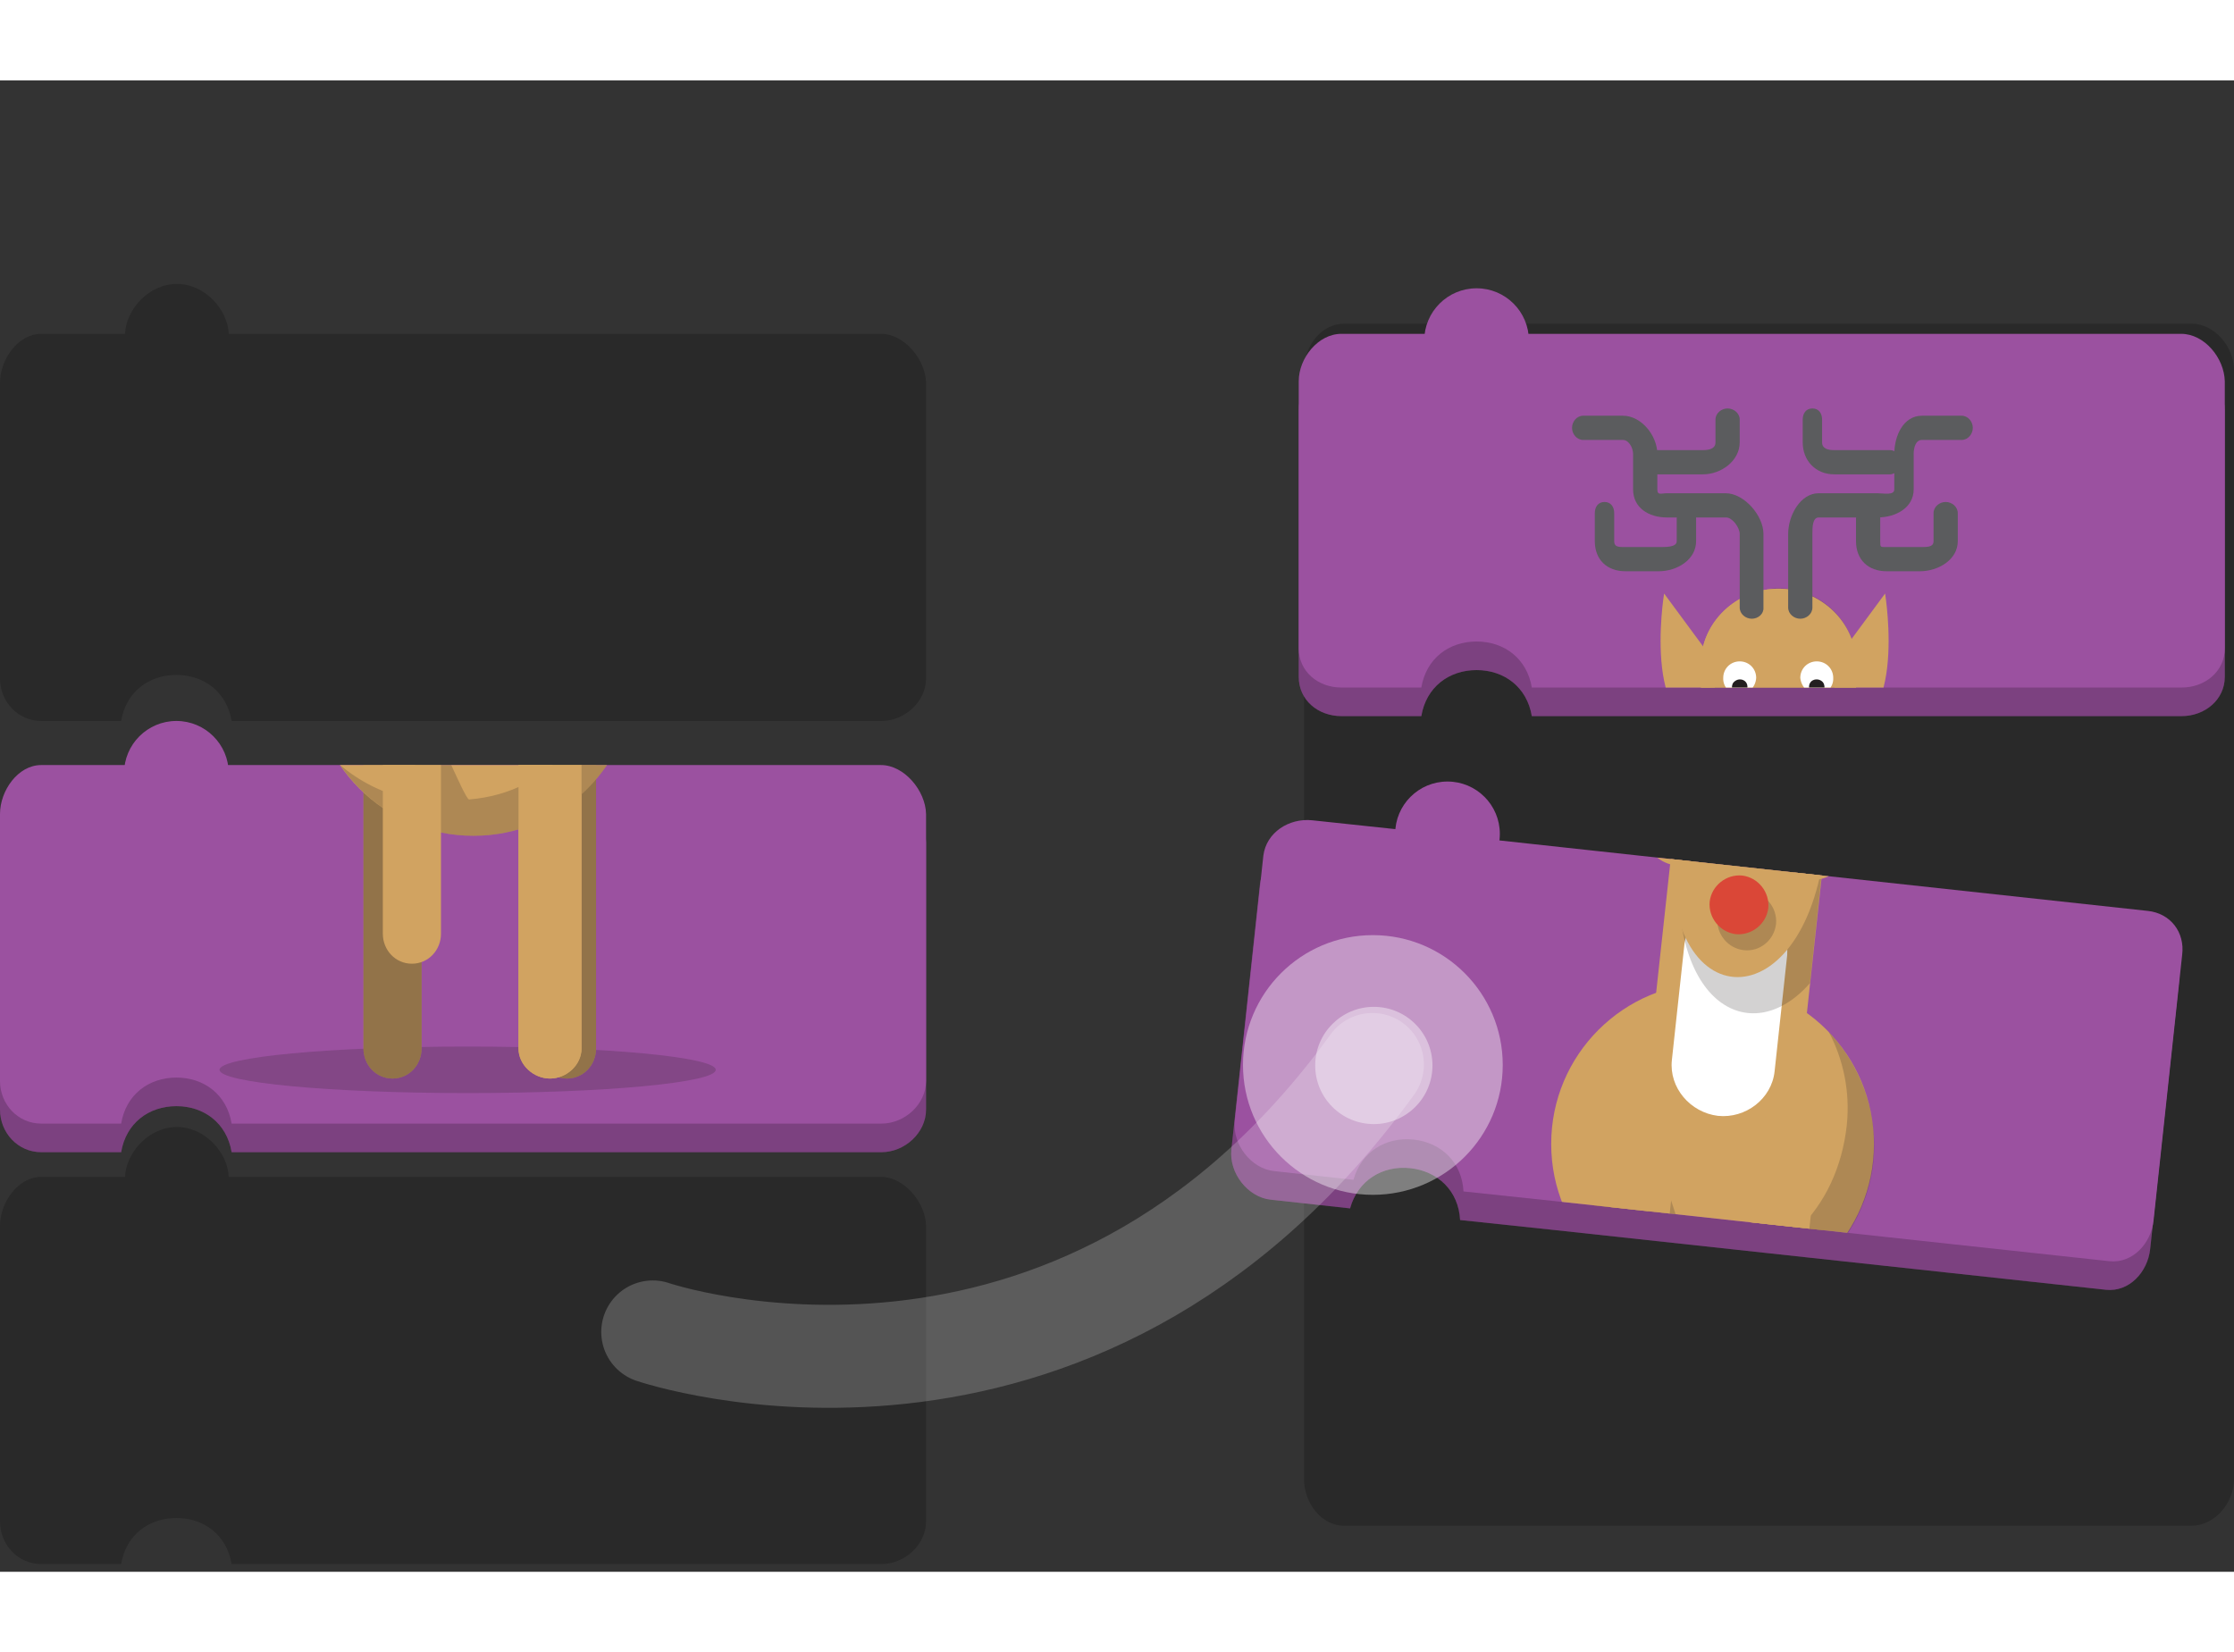 <svg xmlns="http://www.w3.org/2000/svg" xmlns:xlink="http://www.w3.org/1999/xlink" viewBox="0 0 461 307.8" enable-background="new 0 0 461 307.8" width="461" height="341"><rect x="0" y="0" width="461" height="307.8" fill="#333333" stroke="none"/><g><path opacity=".2" fill="#010101" d="M317 298.3h135.2c4.8 0 8.8-4.7 8.8-9.6V59.8c0-4.8-4-9.6-8.8-9.6H277.4c-4.8 0-8.3 4.7-8.3 9.6v228.9c0 4.8 3.5 9.6 8.3 9.6H317z"/><defs><path id="a" d="M443.2 171.4l-115.9-12.6-37.7-4.1-18.8-2c-4.8-.5-9.5 2.5-10.1 7.3l-5.9 54.8c-.5 4.8 3.4 9.8 8.1 10.3l16.4 1.8c1.6-5.8 6.7-8.9 12.4-8.3 5.7.6 10 4.7 10.3 10.7l19.8 2.1 113.5 12.3c4.8.5 8.6-3.7 9.1-8.4l5.9-54.8c.6-4.7-2.4-8.6-7.1-9.1z"/></defs><clipPath><use xlink:href="#a" overflow="visible"/></clipPath><g fill="#9B51A0"><path d="M442.5 177.3l-115.9-12.6-37.7-4.1-18.8-2c-4.8-.5-9.5 2.5-10.1 7.3l-5.9 54.8c-.5 4.8 3.4 9.8 8.1 10.3l16.4 1.8c1.6-5.8 6.7-8.9 12.4-8.3 5.7.6 10 4.7 10.3 10.7l19.8 2.1 113.5 12.3c4.8.5 8.6-3.7 9.1-8.4l5.9-54.8c.7-4.7-2.3-8.6-7.1-9.1z"/><circle cx="297.9" cy="163.1" r="10.8"/></g><g opacity=".2" fill="#010101"><path d="M442.5 177.3l-115.9-12.6-37.7-4.1-18.8-2c-4.8-.5-9.5 2.5-10.1 7.3l-5.9 54.8c-.5 4.8 3.4 9.8 8.1 10.3l16.4 1.8c1.6-5.8 6.7-8.9 12.4-8.3 5.7.6 10 4.7 10.3 10.7l19.8 2.1 113.5 12.3c4.8.5 8.6-3.7 9.1-8.4l5.9-54.8c.7-4.7-2.3-8.6-7.1-9.1z"/><circle cx="297.9" cy="163.1" r="10.8"/></g><g fill="#9B51A0"><circle cx="298.7" cy="155.5" r="10.8"/><path d="M443.2 171.4l-115.9-12.6-37.7-4.1-18.8-2c-4.8-.5-9.5 2.5-10.1 7.3l-5.9 54.8c-.5 4.8 3.4 9.8 8.1 10.3l16.4 1.8c1.6-5.8 6.7-8.9 12.4-8.3 5.7.6 10 4.7 10.3 10.7l19.8 2.1 113.5 12.3c4.8.5 8.6-3.7 9.1-8.4l5.9-54.8c.6-4.7-2.4-8.6-7.1-9.1z"/></g><defs><path id="b" d="M443.2 171.4l-115.9-12.6-37.7-4.1-18.8-2c-4.8-.5-9.5 2.5-10.1 7.3l-5.9 54.8c-.5 4.8 3.4 9.8 8.1 10.3l16.4 1.8c1.6-5.8 6.7-8.9 12.4-8.3 5.7.6 10 4.7 10.3 10.7l19.8 2.1 113.5 12.3c4.8.5 8.6-3.7 9.1-8.4l5.9-54.8c.6-4.7-2.4-8.6-7.1-9.1z"/></defs><clipPath id="c"><use xlink:href="#b" overflow="visible"/></clipPath><g clip-path="url(#c)"><ellipse transform="matrix(.994 .108 -.108 .994 34.373 -35.234)" opacity=".2" fill="#231F20" cx="343.3" cy="300.5" rx="51.2" ry="4.8"/><path fill="#D1A361" d="M362.8 304.4c-3.4-.4-5.9-3.4-5.5-6.8l8.7-80.3c.4-3.4 3.5-5.8 6.8-5.5 3.4.4 5.9 3.4 5.5 6.8l-8.7 80.3c-.3 3.4-3.4 5.9-6.8 5.5z"/><path opacity=".2" fill="#231F20" d="M362.8 304.4c-3.4-.4-5.9-3.4-5.5-6.8l8.7-80.3c.4-3.4 3.5-5.8 6.8-5.5 3.4.4 5.9 3.4 5.5 6.8l-8.7 80.3c-.3 3.4-3.4 5.9-6.8 5.5z"/><path opacity=".2" fill="#231F20" d="M362.8 304.4c-3.4-.4-5.9-3.4-5.5-6.8l8.7-80.3c.4-3.4 3.5-5.8 6.8-5.5 3.4.4 5.9 3.4 5.5 6.8l-8.7 80.3c-.3 3.4-3.4 5.9-6.8 5.5z"/><path fill="#D1A361" d="M359.9 304.1c-3.4-.4-5.9-3.4-5.5-6.8l8.7-80.3c.4-3.4 3.5-5.8 6.8-5.5 3.4.4 5.9 3.4 5.5 6.8l-8.7 80.3c-.4 3.4-3.4 5.9-6.8 5.5z"/><path fill="#D1A361" d="M327.2 300.5c-3.4-.4-5.6-3.4-5.2-6.8l8.7-80.3c.4-3.4 3.2-5.9 6.6-5.5 3.4.4 5.6 3.4 5.2 6.8l-8.7 80.3c-.4 3.4-3.2 5.9-6.6 5.5z"/><path opacity=".2" fill="#231F20" d="M327.2 300.5c-3.4-.4-5.6-3.4-5.2-6.8l8.7-80.3c.4-3.4 3.2-5.9 6.6-5.5 3.4.4 5.6 3.4 5.2 6.8l-8.7 80.3c-.4 3.4-3.2 5.9-6.6 5.5z"/><path opacity=".2" fill="#231F20" d="M327.2 300.5c-3.4-.4-5.6-3.4-5.2-6.8l8.7-80.3c.4-3.4 3.2-5.9 6.6-5.5 3.4.4 5.6 3.4 5.2 6.8l-8.7 80.3c-.4 3.4-3.2 5.9-6.6 5.5z"/><circle fill="#D1A361" cx="353.4" cy="219.5" r="33.3"/><path fill="#231F20" d="M377.4 196.4c3 5.7 4.4 12.3 3.7 19.2-1.9 17.4-14.2 29.9-31.3 29.4-.9 0-6.4-19.7-7.3-19.7-2.5-.3-2.9 19.1-5.2 18.3-5.1-1.7-9.6-4.7-13.2-8.4 5 9.4 14.4 16.2 25.8 17.5 18.3 2 34.7-11.2 36.7-29.5 1-10.3-2.7-19.9-9.2-26.8z" opacity=".2"/><path fill="#D1A361" d="M339.5 209l6.6-60.6c.9-8.5 8.7-14.7 17.3-13.8 8.5.9 14.9 8.6 13.9 17.1l-7.3 67.1"/><path fill="#fff" d="M358.3 180.2c-4-.4-7.4-2.8-9.2-6.1-.7 1.2-1.3 2.6-1.5 4.1l-2.6 24c-.6 5.7 3.8 10.8 9.5 11.5 5.7.6 11.1-3.5 11.7-9.2l2.6-24c.1-1.4-.1-2.7-.5-4-2.4 2.6-6.2 4.1-10 3.7z"/><path fill="#231F20" d="M363.4 134.7c-.5-.1-.9-.1-1.4-.1-7.5 1.5-13.5 7.7-14.4 15.7l-.8 7.1c-3.6 33.1 14.4 43 26.7 28.9l3.7-34.4c1-8.6-5.2-16.3-13.8-17.2z" opacity=".2"/><path fill="#D1A361" d="M376.6 157.7l.6-5.9c.9-8.5-5.4-16.2-13.9-17.1-8.5-.9-16.4 5.2-17.3 13.8l-.7 6.2c-4.2 39.1 27.2 40.8 31.3 3z"/><path fill="#D1A361" d="M347.6 146.3l-7.7-13.1s-8.5 30.8 9.2 28.9l-1.5-15.8z"/><path fill="#D1A361" d="M375 149.3l10.3-11.2s1.7 32-15.2 26.2l4.9-15z"/><path fill="#5B5C5E" d="M356.5 140.3c-1.3-.1-2.2-1.3-2.1-2.5l1.6-15.1c.1-1.3-.5-2.5-1.8-2.6l-12.1-1.3c-3.8-.4-6.8-3.8-6.4-7.5l.8-7.3c.1-1.3-.5-2.6-1.8-2.7l-8.2-.9c-1.3-.1-2.2-1-2.1-2.3.1-1.3 1.2-2 2.5-1.8l8.2.9c3.8.4 6.4 3.5 6 7.3l-.8 7.3c-.1 1.3.9 2.2 2.2 2.3l12.1 1.3c3.8.4 6.4 4 6 7.8l-1.6 15.1c-.1 1.2-1.3 2.1-2.5 2z"/><path fill="#5B5C5E" d="M339.2 129.1l-6.9-.7c-3.8-.4-6.4-3.7-5.9-7.5l.6-5.8c.1-1.3 1-2.2 2.3-2.1 1.3.1 2 1.2 1.8 2.5l-.6 5.8c-.1 1.3 1.1 2.2 2.3 2.4l6.9.7c1.3.1 2.4-.6 2.6-1.8l.5-4.7c.1-1.3 1.3-2.2 2.6-2 1.3.1 2.2 1.3 2.1 2.5l-.5 4.7c-.4 3.8-4 6.5-7.8 6z"/><path fill="#5B5C5E" d="M350.5 110.1l-11.5-1.2c-1.3-.1-2.2-1.3-2-2.6.1-1.3 1.3-2.2 2.5-2.1l11.5 1.2c1.3.1 2.2-.9 2.4-2.1l.5-4.7c.1-1.3 1.3-2.2 2.6-2 1.3.1 2.2 1.3 2.1 2.5l-.5 4.7c-.5 3.8-3.9 6.7-7.6 6.3z"/><path fill="#5B5C5E" d="M388.8 114.3l-11.5-1.2c-3.8-.4-6.2-4-5.8-7.8l.5-4.7c.1-1.3 1-2.2 2.3-2.1 1.3.1 2 1.2 1.8 2.5l-.5 4.7c-.1 1.3.9 2.5 2.2 2.6l11.5 1.2c1.3.1 2.2 1.3 2 2.6-.1 1.3-1.2 2.3-2.5 2.2z"/><path fill="#5B5C5E" d="M366.5 141.4c-1.3-.1-2.2-1.3-2.1-2.5l1.6-15.1c.4-3.8 4-6.7 7.8-6.3l12.1 1.3c1.3.1 2.2-.6 2.3-1.8l.8-7.3c.4-3.8 3.9-6.2 7.7-5.8l8.2.9c1.3.1 2.2 1 2.1 2.3-.1 1.3-1.2 2-2.5 1.8l-8.2-.9c-1.3-.1-2.4 1-2.6 2.2l-.8 7.3c-.4 3.8-3.8 6.4-7.6 6l-12.1-1.3c-1.3-.1-2.4.9-2.5 2.1l-1.6 15.1c-.2 1.2-1.4 2.1-2.6 2z"/><path fill="#5B5C5E" d="M392.9 135l-6.9-.7c-3.8-.4-6.4-3.7-6-7.5l.5-4.7c.1-1.3 1.3-2.2 2.6-2 1.3.1 2.2 1.3 2.1 2.5l-.5 4.7c-.1 1.3.5 2.2 1.8 2.3l6.9.7c1.3.1 2.4-.6 2.5-1.8l.6-5.8c.1-1.3 1.3-2.2 2.6-2 1.3.1 2.2 1.3 2.1 2.5l-.6 5.8c-.4 3.7-4 6.4-7.7 6z"/><path fill="#D1A361" d="M333.6 277.4c-3.4-.4-5.9-3.4-5.5-6.8l4.5-41.2c.4-3.4 3.5-5.8 6.8-5.5 3.4.4 5.9 3.4 5.5 6.8l-4.5 41.2c-.3 3.4-3.4 5.8-6.8 5.5z"/><path opacity=".2" fill="#231F20" d="M359.8 179.5c-3.3-.4-5.7-3.4-5.4-6.7.4-3.3 3.4-5.7 6.7-5.4 3.3.4 5.7 3.4 5.4 6.7-.4 3.4-3.4 5.8-6.7 5.4z"/><path fill="#DA4737" d="M358.2 176.2c-3.3-.4-5.7-3.4-5.4-6.7.4-3.3 3.4-5.7 6.7-5.4 3.3.4 5.7 3.4 5.4 6.7-.4 3.3-3.4 5.7-6.7 5.4z"/><path fill="#fff" d="M353.1 155.6c-1.8-.2-3.2-1.9-3-3.7.2-1.8 1.9-3.2 3.7-3 1.8.2 3.2 1.9 3 3.7-.2 1.8-1.8 3.2-3.7 3z"/><path fill="#231F20" d="M354.3 152.8c.7.5.9 1.5.4 2.2-.5.7-1.5.9-2.2.4-.7-.5-.9-1.5-.4-2.2.5-.8 1.5-.9 2.2-.4z"/><path fill="#fff" d="M369.1 157.3c1.8.2 3.5-1.1 3.7-3 .2-1.8-1.1-3.5-3-3.7-1.8-.2-3.5 1.1-3.7 3-.1 1.9 1.2 3.5 3 3.7z"/><path fill="#231F20" d="M368.6 154.3c-.8.4-1.2 1.3-.8 2.1.4.8 1.3 1.2 2.1.8.8-.4 1.2-1.3.8-2.1-.4-.7-1.3-1.1-2.1-.8z"/><path fill="#D1A361" d="M359.9 304.1c-3.4-.4-5.9-3.4-5.5-6.8l8.7-80.3c.4-3.4 3.5-5.8 6.8-5.5 3.4.4 5.9 3.4 5.5 6.8l-8.7 80.3c-.4 3.4-3.4 5.9-6.8 5.5z"/></g><defs><path id="d" d="M443.2 171.4l-115.9-12.6-37.7-4.1-18.8-2c-4.8-.5-9.5 2.5-10.1 7.3l-5.9 54.8c-.5 4.8 3.4 9.8 8.1 10.3l16.4 1.8c1.6-5.8 6.7-8.9 12.4-8.3 5.7.6 10 4.7 10.3 10.7l19.8 2.1 113.5 12.3c4.8.5 8.6-3.7 9.1-8.4l5.9-54.8c.6-4.7-2.4-8.6-7.1-9.1z"/></defs><clipPath><use xlink:href="#d" overflow="visible"/></clipPath><g fill="#9B51A0"><path d="M450.1 59.3H276.8c-4.8 0-8.8 3.9-8.8 8.7v55.1c0 4.8 4 8.1 8.8 8.1h16.5c1-6 5.7-9.5 11.4-9.5s10.4 3.5 11.4 9.5h134.1c4.8 0 8.9-3.4 8.9-8.1V68c-.1-4.8-4.2-8.7-9-8.7z"/><circle cx="304.8" cy="61.4" r="10.8"/></g><g opacity=".2" fill="#010101"><path d="M450.1 59.3H276.8c-4.8 0-8.8 3.9-8.8 8.7v55.1c0 4.8 4 8.1 8.8 8.1h16.5c1-6 5.7-9.5 11.4-9.5s10.4 3.5 11.4 9.5h134.1c4.8 0 8.9-3.4 8.9-8.1V68c-.1-4.8-4.2-8.7-9-8.7z"/><circle cx="304.8" cy="61.4" r="10.8"/></g><g fill="#9B51A0"><path d="M450.1 52.3H276.8c-4.8 0-8.8 5-8.8 9.8v55.1c0 4.8 4 8.1 8.8 8.1h16.5c1-6 5.7-9.5 11.4-9.5s10.4 3.5 11.4 9.5h134.1c4.8 0 8.9-3.3 8.9-8.1V62.1c-.1-4.8-4.2-9.8-9-9.8z"/><circle cx="304.7" cy="53.7" r="10.8"/></g><defs><path id="e" d="M450.1 52.3H276.8c-4.8 0-8.8 5-8.8 9.8v55.1c0 4.8 4 8.1 8.8 8.1h16.5c1-6 5.7-9.5 11.4-9.5s10.4 3.5 11.4 9.5h134.1c4.8 0 8.9-3.3 8.9-8.1V62.1c-.1-4.8-4.2-9.8-9-9.8z"/></defs><clipPath id="f"><use xlink:href="#e" overflow="visible"/></clipPath><g clip-path="url(#f)"><ellipse opacity=".2" fill="#231F20" cx="364.8" cy="271.9" rx="51.2" ry="4.8"/><path fill="#D1A361" d="M385 273.6c-3.4 0-6-2.8-6-6.2v-80.8c0-3.4 2.6-6.2 6-6.2s6 2.8 6 6.2v80.8c0 3.5-2.6 6.2-6 6.2z"/><path opacity=".2" fill="#231F20" d="M385 273.6c-3.4 0-6-2.8-6-6.2v-80.8c0-3.4 2.6-6.2 6-6.2s6 2.8 6 6.2v80.8c0 3.5-2.6 6.2-6 6.2z"/><path opacity=".2" fill="#231F20" d="M385 273.6c-3.4 0-6-2.8-6-6.2v-80.8c0-3.4 2.6-6.2 6-6.2s6 2.8 6 6.2v80.8c0 3.5-2.6 6.2-6 6.2z"/><path fill="#D1A361" d="M382 273.6c-3.4 0-6-2.8-6-6.2v-80.8c0-3.4 2.6-6.2 6-6.2s6 2.8 6 6.2v80.8c0 3.5-2.6 6.2-6 6.2z"/><path fill="#D1A361" d="M349.5 273.6c-3.4 0-6.5-2.8-6.5-6.2v-80.8c0-3.4 3.1-6.2 6.5-6.2s6.5 2.8 6.5 6.2v80.8c0 3.5-3.1 6.2-6.5 6.2z"/><path opacity=".2" fill="#231F20" d="M349.5 273.6c-3.4 0-6.5-2.8-6.5-6.2v-80.8c0-3.4 3.1-6.2 6.5-6.2s6.5 2.8 6.5 6.2v80.8c0 3.5-3.1 6.2-6.5 6.2z"/><path opacity=".2" fill="#231F20" d="M349.5 273.6c-3.4 0-6.5-2.8-6.5-6.2v-80.8c0-3.4 3.1-6.2 6.5-6.2s6.5 2.8 6.5 6.2v80.8c0 3.5-3.1 6.2-6.5 6.2z"/><circle fill="#D1A361" cx="366" cy="190.2" r="33.3"/><path fill="#231F20" d="M387.4 164.7c3.6 5.3 5.7 11.8 5.7 18.7 0 17.5-10.9 31.2-28 32.6-.9.1-8.5-18.8-9.4-18.8-2.5 0-.9 19.3-3.2 18.7-5.2-1.2-10-3.6-14-7 6 8.8 16.1 14.6 27.5 14.6 18.4 0 33.3-14.9 33.3-33.3 0-10.2-4.6-19.4-11.9-25.5z" opacity=".2"/><path fill="#D1A361" d="M351 180.3v-59.9c0-8.6 7.4-15.5 16-15.5s16 7 16 15.5v66.9"/><path fill="#fff" d="M366.7 150.6c-4 0-7.6-2-9.7-5.1-.6 1.3-1 2.7-1 4.2v24.1c0 5.7 5.3 10.4 11 10.4s11-4.6 11-10.4v-24.1c0-1.4-.8-2.7-1.3-3.9-2.2 2.9-6.1 4.8-10 4.8z"/><path fill="#231F20" d="M367.1 104.8c-.5 0-1 0-1.5.1-7.3 2.3-12.7 9.1-12.7 17.1v7.1c0 33.3 19 41.2 30 25.8v-34.6c.1-8.5-7.2-15.5-15.8-15.5z" opacity=".2"/><path fill="#D1A361" d="M383 126.3v-5.9c0-8.6-7.4-15.5-16-15.5s-16 7-16 15.5v6.2c0 39.4 32 37.7 32-.3z"/><path fill="#D1A361" d="M352.4 118.1l-9-12.2s-5.2 31.6 12.2 27.7l-3.2-15.5z"/><path fill="#D1A361" d="M380 118.1l9-12.2s5.2 31.6-12.2 27.7l3.2-15.5z"/><path fill="#5B5C5E" d="M361.5 111.1c-1.3 0-2.5-1-2.5-2.3V93.6c0-1.3-1.5-3.4-2.8-3.4H344c-3.8 0-7-2-7-5.8v-7.3c0-1.3-.9-2.9-2.1-2.9h-8.2c-1.3 0-2.3-1.2-2.3-2.5s1-2.5 2.3-2.5h8.2c3.8 0 7.1 4.1 7.1 7.9v7.3c0 1.3.8.8 2 .8h12.1c3.8 0 7.8 4.6 7.8 8.4v15.2c.1 1.3-1.1 2.3-2.4 2.3z"/><path fill="#5B5C5E" d="M342.3 101.3h-6.9c-3.8 0-6.3-2.4-6.3-6.2v-5.8c0-1.3.7-2.3 2-2.3s2 1 2 2.3v5.8c0 1.3 1.1 1.2 2.3 1.2h6.9c1.3 0 3.7.1 3.7-1.2v-4.7c0-1.3.7-2.3 2-2.3s2 1 2 2.3v4.7c0 3.8-3.9 6.2-7.7 6.2z"/><path fill="#5B5C5E" d="M351.4 81.3h-11.5c-1.3 0-2.3-1.2-2.3-2.5s1-2.5 2.3-2.5h11.5c1.3 0 2.6-.3 2.6-1.6V70c0-1.3 1.2-2.3 2.5-2.3s2.5 1 2.5 2.3v4.7c0 3.8-3.8 6.6-7.6 6.6z"/><path fill="#5B5C5E" d="M390 81.3h-11.5c-3.8 0-6.5-2.8-6.5-6.6V70c0-1.3.7-2.3 2-2.3s2 1 2 2.3v4.7c0 1.3 1.2 1.6 2.5 1.6H390c1.3 0 2.3 1.2 2.3 2.5 0 1.2-1.1 2.5-2.3 2.5z"/><path fill="#5B5C5E" d="M371.5 111.1c-1.3 0-2.5-1-2.5-2.3V93.6c0-3.8 2.5-8.4 6.3-8.4h12.1c1.3 0 3.5.5 3.5-.8v-7.3c0-3.8 1.9-7.9 5.7-7.9h8.2c1.3 0 2.3 1.2 2.3 2.5s-1 2.5-2.3 2.5h-8.2c-1.3 0-1.7 1.6-1.7 2.9v7.3c0 3.8-3.7 5.8-7.5 5.8h-12.1c-1.3 0-1.3 2.1-1.3 3.4v15.2c0 1.3-1.2 2.3-2.5 2.3z"/><path fill="#5B5C5E" d="M396.2 101.3h-6.9c-3.8 0-6.3-2.4-6.3-6.2v-4.7c0-1.3 1.2-2.3 2.5-2.3s2.5 1 2.5 2.3v4.7c0 1.3 0 1.2 1.3 1.2h6.9c1.3 0 2.8.1 2.8-1.2v-5.8c0-1.3 1.2-2.3 2.5-2.3s2.5 1 2.5 2.3v5.8c0 3.8-4 6.2-7.8 6.2z"/><path fill="#D1A361" d="M353.5 249.9c-3.4 0-6.5-2.8-6.5-6.2v-41.5c0-3.4 3.1-6.2 6.5-6.2s6.5 2.8 6.5 6.2v41.5c0 3.4-3.1 6.2-6.5 6.2z"/><path opacity=".2" fill="#231F20" d="M368.1 149.8c-3.4 0-6.1-2.7-6.1-6.1 0-3.4 2.7-6.1 6.1-6.1 3.4 0 6.1 2.7 6.1 6.1 0 3.4-2.7 6.1-6.1 6.1z"/><path fill="#DA4737" d="M366.2 146.6c-3.4 0-6.1-2.7-6.1-6.1 0-3.4 2.7-6.1 6.1-6.1 3.4 0 6.1 2.7 6.1 6.1-.1 3.4-2.8 6.1-6.1 6.1z"/><path fill="#fff" d="M358.9 126.7c-1.9 0-3.4-1.5-3.3-3.4 0-1.9 1.5-3.4 3.4-3.4s3.4 1.5 3.4 3.4c-.1 1.9-1.6 3.4-3.5 3.4z"/><path fill="#231F20" d="M359.8 123.8c.8.4 1 1.4.6 2.2-.4.8-1.4 1-2.2.6-.8-.4-1-1.4-.6-2.2.5-.7 1.4-1 2.2-.6z"/><path fill="#fff" d="M375 126.7c1.9 0 3.4-1.5 3.3-3.4 0-1.9-1.5-3.4-3.4-3.4s-3.4 1.5-3.4 3.4c.2 1.9 1.7 3.4 3.5 3.4z"/><path fill="#231F20" d="M374.1 123.8c-.8.4-1 1.4-.6 2.2.4.8 1.4 1 2.2.6.8-.4 1-1.4.6-2.2-.4-.7-1.4-1-2.2-.6z"/><path fill="#D1A361" d="M382 273.6c-3.4 0-6-2.8-6-6.2v-80.8c0-3.4 2.6-6.2 6-6.2s6 2.8 6 6.2v80.8c0 3.5-2.6 6.2-6 6.2z"/></g><path opacity=".2" fill="#010101" d="M181.8 226.3H47.2c-.2-5-4.9-10.3-10.7-10.3s-10.5 5.3-10.7 10.3H8.5c-4.8 0-8.5 5.3-8.5 10.1v61c0 4.8 3.7 8.8 8.5 8.8H25c1-6 5.7-9.5 11.4-9.5s10.4 3.5 11.4 9.5h134.1c4.8 0 9.2-4 9.2-8.8v-61c-.1-4.8-4.5-10.1-9.3-10.1z"/><path opacity=".2" fill="#010101" d="M181.8 52.3H47.2C47 47.3 42.3 42 36.5 42S26 47.3 25.8 52.3H8.5C3.7 52.3 0 57.6 0 62.4v61c0 4.8 3.7 8.8 8.5 8.8H25c1-6 5.7-9.5 11.4-9.5s10.4 3.5 11.4 9.5h134.1c4.8 0 9.2-4 9.2-8.8v-61c-.1-4.8-4.5-10.1-9.3-10.1z"/><g fill="#9B51A0"><path d="M181.8 147.3H8.5c-4.8 0-8.5 5.2-8.5 10v55.1c0 4.8 3.7 8.8 8.5 8.8H25c1-6 5.7-9.5 11.4-9.5s10.4 3.5 11.4 9.5h134.1c4.8 0 9.2-4 9.2-8.8v-55.1c-.1-4.8-4.5-10-9.3-10z"/><circle cx="36.5" cy="150.7" r="10.8"/></g><g opacity=".2" fill="#010101"><path d="M181.8 147.3H8.5c-4.8 0-8.5 5.2-8.5 10v55.1c0 4.8 3.7 8.8 8.5 8.8H25c1-6 5.7-9.5 11.4-9.5s10.4 3.5 11.4 9.5h134.1c4.8 0 9.2-4 9.2-8.8v-55.1c-.1-4.8-4.5-10-9.3-10z"/><circle cx="36.5" cy="150.7" r="10.8"/></g><g fill="#9B51A0"><path d="M181.8 141.3H8.5c-4.8 0-8.5 5.3-8.5 10.1v55.1c0 4.8 3.7 8.8 8.5 8.8H25c1-6 5.7-9.5 11.4-9.5s10.4 3.5 11.4 9.5h134.1c4.8 0 9.2-4 9.2-8.8v-55.1c-.1-4.8-4.5-10.1-9.3-10.1z"/><circle cx="36.4" cy="143" r="10.8"/></g><defs><path id="g" d="M181.8 141.3H8.5c-4.8 0-8.5 5.3-8.5 10.1v55.1c0 4.8 3.7 8.8 8.5 8.8H25c1-6 5.7-9.5 11.4-9.5s10.4 3.5 11.4 9.5h134.1c4.8 0 9.2-4 9.2-8.8v-55.1c-.1-4.8-4.5-10.1-9.3-10.1z"/></defs><clipPath id="h"><use xlink:href="#g" overflow="visible"/></clipPath><g clip-path="url(#h)"><ellipse opacity=".2" fill="#231F20" cx="96.5" cy="204.2" rx="51.2" ry="4.8"/><path fill="#D1A361" d="M117 206c-3.4 0-6-2.8-6-6.2V119c0-3.4 2.6-6.2 6-6.2s6 2.8 6 6.2v80.8c0 3.4-2.6 6.2-6 6.2z"/><path opacity=".2" fill="#231F20" d="M117 206c-3.4 0-6-2.8-6-6.2V119c0-3.4 2.6-6.2 6-6.2s6 2.8 6 6.2v80.8c0 3.4-2.6 6.2-6 6.2z"/><path opacity=".2" fill="#231F20" d="M117 206c-3.4 0-6-2.8-6-6.2V119c0-3.4 2.6-6.2 6-6.2s6 2.8 6 6.2v80.8c0 3.4-2.6 6.2-6 6.2z"/><path fill="#D1A361" d="M113.5 206c-3.4 0-6.5-2.8-6.5-6.2V119c0-3.4 3.1-6.2 6.5-6.2s6.5 2.8 6.5 6.2v80.8c0 3.4-3.1 6.2-6.5 6.2z"/><path fill="#D1A361" d="M81 206c-3.4 0-6-2.8-6-6.2V119c0-3.4 2.6-6.2 6-6.2s6 2.8 6 6.2v80.8c0 3.4-2.6 6.2-6 6.2z"/><path opacity=".2" fill="#231F20" d="M81 206c-3.4 0-6-2.8-6-6.2V119c0-3.4 2.6-6.2 6-6.2s6 2.8 6 6.2v80.8c0 3.4-2.6 6.2-6 6.2z"/><path opacity=".2" fill="#231F20" d="M81 206c-3.4 0-6-2.8-6-6.2V119c0-3.4 2.6-6.2 6-6.2s6 2.8 6 6.2v80.8c0 3.4-2.6 6.2-6 6.2z"/><circle fill="#D1A361" cx="97.7" cy="122.6" r="33.3"/><path fill="#231F20" d="M119.1 97.1c3.6 5.3 5.7 11.8 5.7 18.7 0 17.5-10.9 31.2-28 32.6-.9.1-8.5-18.8-9.4-18.8-2.5 0-.9 19.3-3.2 18.7-5.2-1.2-10-3.6-14-7 6 8.8 16.1 14.6 27.5 14.6 18.4 0 33.3-14.9 33.3-33.3 0-10.3-4.6-19.4-11.9-25.5z" opacity=".2"/><path fill="#D1A361" d="M83 112.3V52.7c0-8.6 7.4-15.5 16-15.5s16 7 16 15.5v66.5"/><path fill="#fff" d="M98.4 83c-4 0-7.4-2-9.6-5.1-.6 1.3-.8 2.7-.8 4.2v24.1c0 5.7 4.8 10.4 10.5 10.4S109 112 109 106.2V82.1c0-1.4-.5-2.7-1-3.9-2.1 2.9-5.8 4.8-9.6 4.8z"/><path fill="#231F20" d="M99 37.2c-.5 0-.9 0-1.4.1-7.3 2.2-12.6 9-12.6 17.1v7.1c0 33.3 19 41.2 30 25.8V52.7c0-8.6-7.4-15.5-16-15.5z" opacity=".2"/><path fill="#D1A361" d="M115 58.7v-5.9c0-8.6-7.4-15.5-16-15.5s-16 7-16 15.5V59c0 39.4 32 37.7 32-.3z"/><path fill="#D1A361" d="M84.1 50.5l-9-12.2S69.9 69.9 87.3 66l-3.2-15.5z"/><path fill="#D1A361" d="M111.7 50.5l9-12.2s5.2 31.6-12.2 27.7l3.2-15.5z"/><path fill="#5B5C5E" d="M93 43.5c-1.3 0-2-1-2-2.3V26c0-1.3-1.8-3.8-3.1-3.8H75.7c-3.8 0-6.7-1.6-6.7-5.4V9.5c0-1.3-1.2-3.3-2.4-3.3h-8.2C57.1 6.3 56 5 56 3.8c0-1.3 1-2.5 2.3-2.5h8.2c3.8 0 7.4 4.5 7.4 8.3v7.3c0 1.3.5 1.4 1.7 1.4h12.1c3.8 0 7.1 4 7.1 7.8v15.2c.2 1.2-.5 2.2-1.8 2.2z"/><path fill="#5B5C5E" d="M74 33.3h-7c-3.8 0-6-2-6-5.8v-5.8c0-1.3.7-2.3 2-2.3s2 1 2 2.3v5.8c0 1.3.8.8 2 .8h7c1.3 0 3 .5 3-.8v-4.7c0-1.3 1.2-2.3 2.5-2.3s2.5 1 2.5 2.3v4.7c0 3.8-4.2 5.8-8 5.8z"/><path fill="#5B5C5E" d="M83.1 13.3H71.5c-1.3 0-2.3-1.2-2.3-2.5s1-2.5 2.3-2.5H83c1.3 0 3 0 3-1.3V2.3C86 1 87.2 0 88.5 0S91 1 91 2.3V7c0 3.8-4.1 6.3-7.9 6.3z"/><path fill="#5B5C5E" d="M121.7 13.3h-11.5c-3.8 0-6.2-2.4-6.2-6.2V2.3c0-1.3.7-2.3 2-2.3s2 1 2 2.3V7c0 1.3.9 1.2 2.2 1.2h11.5c1.3 0 2.3 1.2 2.3 2.5s-1.1 2.6-2.3 2.6z"/><path fill="#5B5C5E" d="M103.5 43.5c-1.3 0-2.5-1-2.5-2.3V26c0-3.8 2.2-7.8 6-7.8h12.1c1.3 0 2.8-.2 2.8-1.4V9.5c0-3.8 2.6-8.3 6.4-8.3h8.2c1.3 0 2.3 1.2 2.3 2.5s-1 2.5-2.3 2.5h-8.2c-1.3 0-1.4 2-1.4 3.3v7.3c0 3.8-4 5.4-7.8 5.4H107c-1.3 0-1 2.5-1 3.8v15.2c0 1.3-1.2 2.3-2.5 2.3z"/><path fill="#5B5C5E" d="M127.9 33.3H121c-3.8 0-6-2-6-5.8v-4.7c0-1.3 1.2-2.3 2.5-2.3s2.5 1 2.5 2.3v4.7c0 1.3-.3.8 1 .8h6.9c1.3 0 3.1.5 3.1-.8v-5.8c0-1.3 1.2-2.3 2.5-2.3s2.5 1 2.5 2.3v5.8c0 3.8-4.3 5.8-8.1 5.8z"/><path fill="#D1A361" d="M85 182.3c-3.4 0-6-2.8-6-6.2v-41.5c0-3.4 2.6-6.2 6-6.2s6 2.8 6 6.2v41.5c0 3.4-2.6 6.2-6 6.2z"/><path opacity=".2" fill="#231F20" d="M99.8 82.2c-3.4 0-6.1-2.7-6.1-6.1 0-3.4 2.7-6.1 6.1-6.1 3.4 0 6.1 2.7 6.1 6.1 0 3.3-2.7 6.1-6.1 6.1z"/><path fill="#DA4737" d="M97.8 79c-3.4 0-6.1-2.7-6.1-6.1 0-3.4 2.7-6.1 6.1-6.1 3.4 0 6.1 2.7 6.1 6.1 0 3.4-2.7 6.1-6.1 6.1z"/><path fill="#fff" d="M90.6 59.1c-1.9 0-3.4-1.5-3.3-3.4 0-1.9 1.5-3.4 3.4-3.4s3.4 1.5 3.4 3.4c-.1 1.9-1.6 3.4-3.5 3.4z"/><path fill="#231F20" d="M91.5 56.2c.8.4 1 1.4.6 2.2-.4.8-1.4 1-2.2.6-.8-.4-1-1.4-.6-2.2.5-.8 1.4-1.1 2.2-.6z"/><path fill="#fff" d="M106.7 59.1c1.9 0 3.4-1.5 3.3-3.4 0-1.9-1.5-3.4-3.4-3.4s-3.4 1.5-3.4 3.4c.2 1.9 1.7 3.4 3.5 3.4z"/><path fill="#231F20" d="M105.8 56.2c-.8.4-1 1.4-.6 2.2.4.8 1.4 1 2.2.6.8-.4 1-1.4.6-2.2-.4-.8-1.4-1.1-2.2-.6z"/><path fill="#D1A361" d="M113.5 206c-3.4 0-6.5-2.8-6.5-6.2V119c0-3.4 3.1-6.2 6.5-6.2s6.5 2.8 6.5 6.2v80.8c0 3.4-3.1 6.2-6.5 6.2z"/></g><circle opacity=".4" fill="#fff" cx="283.3" cy="203.2" r="26.8"/><circle opacity=".4" fill="#fff" cx="283.5" cy="203.3" r="12.1"/><path opacity=".2" stroke="#fff" stroke-width="21.258" stroke-linecap="round" stroke-miterlimit="10" d="M134.7 258.3s87 29.7 148.5-55.2" fill="none"/></g></svg>
